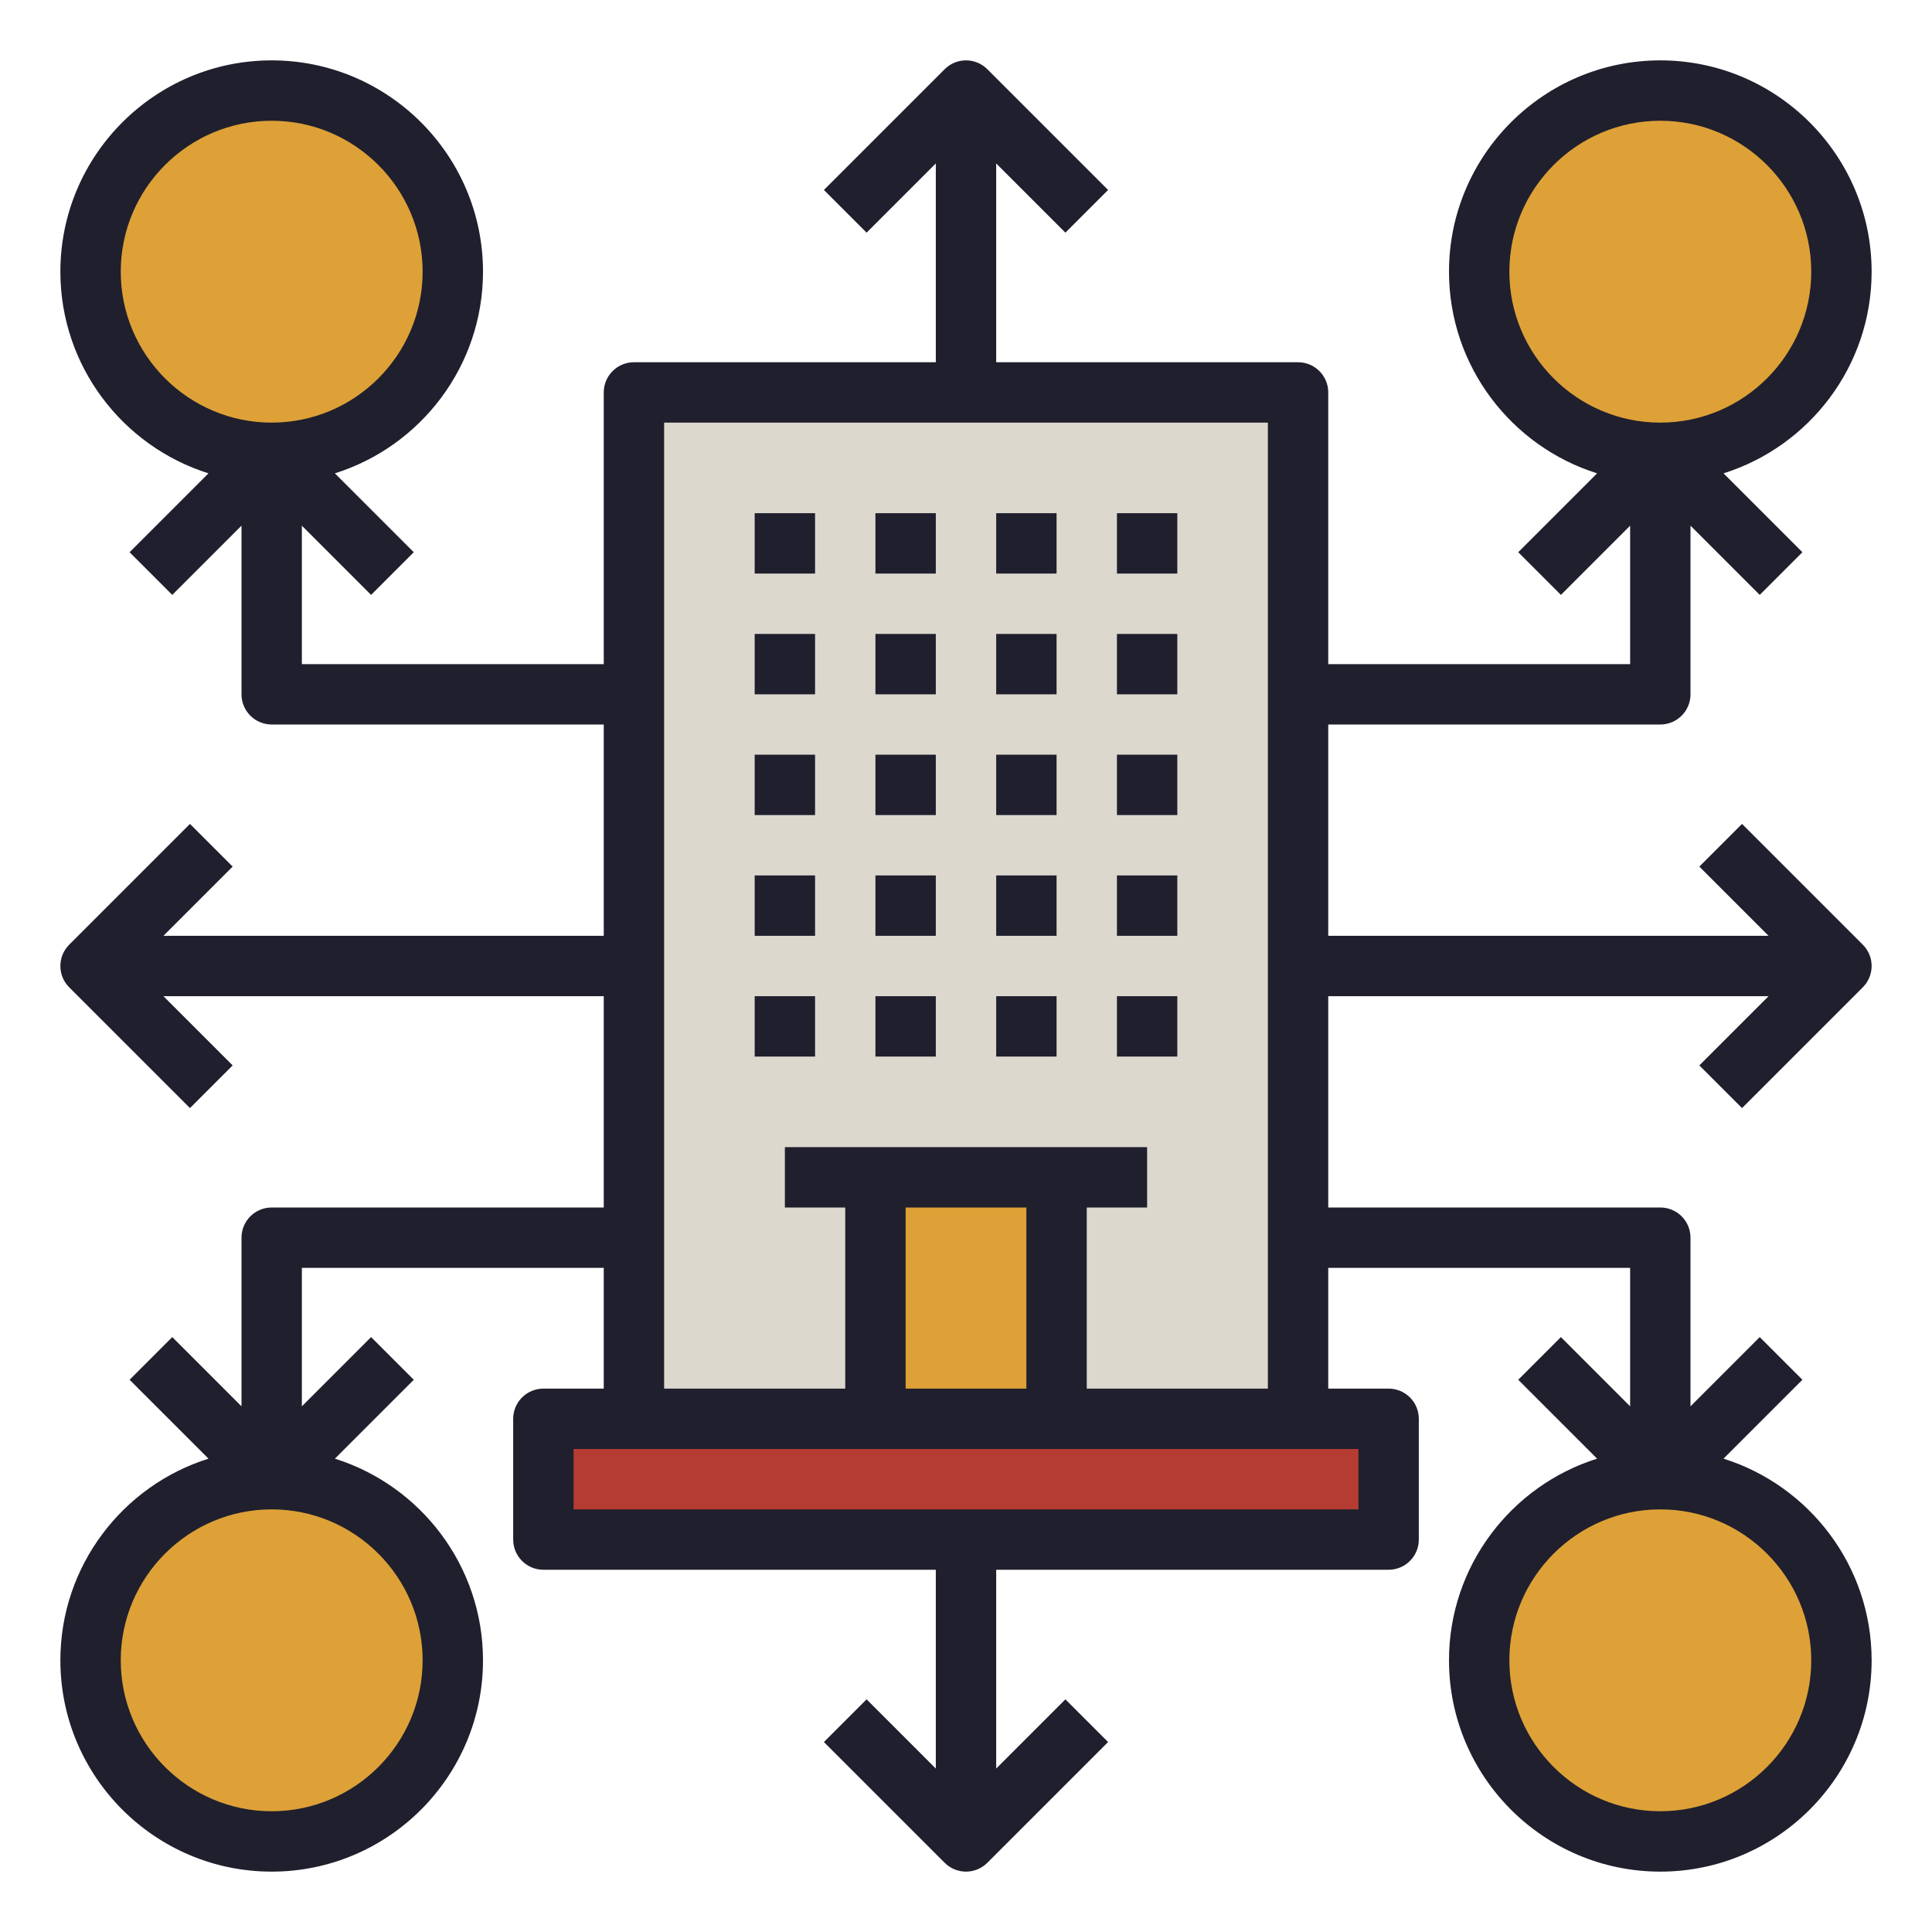<?xml version="1.0" encoding="iso-8859-1"?>
<!-- Generator: Adobe Illustrator 21.0.2, SVG Export Plug-In . SVG Version: 6.00 Build 0)  -->
<svg version="1.1" id="Layer_1_1_" xmlns="http://www.w3.org/2000/svg" xmlns:xlink="http://www.w3.org/1999/xlink" x="0px" y="0px"
	 viewBox="0 0 64 64" style="enable-background:new 0 0 64 64;" xml:space="preserve">
<polygon style="fill:#DDD8CE;" points="43,32 43,23 43,13 32,13 21,13 21,23 21,32 21,41 21,47 29,47 29,39 35,39 35,47 43,47 
	43,41 "/>
<rect x="29" y="39" style="fill:#DDA137;" width="6" height="8"/>
<polygon style="fill:#B53C33;" points="29,47 21,47 18,47 18,51 32,51 46,51 46,47 43,47 35,47 "/>
<circle style="fill:#DDA137;" cx="55" cy="9" r="6"/>
<circle style="fill:#DDA137;" cx="55" cy="55" r="6"/>
<circle style="fill:#DDA137;" cx="9" cy="9" r="6"/>
<circle style="fill:#DDA137;" cx="9" cy="55" r="6"/>
<g>
</g>
<rect x="25" y="17" style="fill:#201F2D;" width="2" height="2"/>
<rect x="29" y="17" style="fill:#201F2D;" width="2" height="2"/>
<rect x="33" y="17" style="fill:#201F2D;" width="2" height="2"/>
<rect x="37" y="17" style="fill:#201F2D;" width="2" height="2"/>
<rect x="25" y="21" style="fill:#201F2D;" width="2" height="2"/>
<rect x="29" y="21" style="fill:#201F2D;" width="2" height="2"/>
<rect x="33" y="21" style="fill:#201F2D;" width="2" height="2"/>
<rect x="37" y="21" style="fill:#201F2D;" width="2" height="2"/>
<rect x="25" y="25" style="fill:#201F2D;" width="2" height="2"/>
<rect x="29" y="25" style="fill:#201F2D;" width="2" height="2"/>
<rect x="33" y="25" style="fill:#201F2D;" width="2" height="2"/>
<rect x="37" y="25" style="fill:#201F2D;" width="2" height="2"/>
<rect x="25" y="29" style="fill:#201F2D;" width="2" height="2"/>
<rect x="29" y="29" style="fill:#201F2D;" width="2" height="2"/>
<rect x="33" y="29" style="fill:#201F2D;" width="2" height="2"/>
<rect x="37" y="29" style="fill:#201F2D;" width="2" height="2"/>
<rect x="25" y="33" style="fill:#201F2D;" width="2" height="2"/>
<rect x="29" y="33" style="fill:#201F2D;" width="2" height="2"/>
<rect x="33" y="33" style="fill:#201F2D;" width="2" height="2"/>
<rect x="37" y="33" style="fill:#201F2D;" width="2" height="2"/>
<path style="fill:#201F2D;" d="M62,9c0-3.859-3.14-7-7-7s-7,3.141-7,7c0,3.13,2.066,5.787,4.906,6.68l-2.613,2.613l1.414,1.414
	L54,17.414V22H44v-9c0-0.553-0.448-1-1-1H33V5.414l2.293,2.293l1.414-1.414l-4-4c-0.391-0.391-1.023-0.391-1.414,0l-4,4l1.414,1.414
	L31,5.414V12H21c-0.552,0-1,0.447-1,1v9H10v-4.586l2.293,2.293l1.414-1.414l-2.613-2.613C13.934,14.787,16,12.13,16,9
	c0-3.859-3.14-7-7-7S2,5.141,2,9c0,3.13,2.066,5.787,4.906,6.68l-2.613,2.613l1.414,1.414L8,17.414V23c0,0.553,0.448,1,1,1h11v7
	H5.414l2.293-2.293l-1.414-1.414l-4,4c-0.391,0.391-0.391,1.023,0,1.414l4,4l1.414-1.414L5.414,33H20v7H9c-0.552,0-1,0.447-1,1
	v5.586l-2.293-2.293l-1.414,1.414l2.613,2.613C4.066,49.213,2,51.87,2,55c0,3.859,3.14,7,7,7s7-3.141,7-7
	c0-3.13-2.066-5.787-4.906-6.68l2.613-2.613l-1.414-1.414L10,46.586V42h10v4h-2c-0.552,0-1,0.447-1,1v4c0,0.553,0.448,1,1,1h13
	v6.586l-2.293-2.293l-1.414,1.414l4,4C31.488,61.902,31.744,62,32,62s0.512-0.098,0.707-0.293l4-4l-1.414-1.414L33,58.586V52h13
	c0.552,0,1-0.447,1-1v-4c0-0.553-0.448-1-1-1h-2v-4h10v4.586l-2.293-2.293l-1.414,1.414l2.613,2.613C50.066,49.213,48,51.87,48,55
	c0,3.859,3.14,7,7,7s7-3.141,7-7c0-3.13-2.066-5.787-4.906-6.68l2.613-2.613l-1.414-1.414L56,46.586V41c0-0.553-0.448-1-1-1H44v-7
	h14.586l-2.293,2.293l1.414,1.414l4-4c0.391-0.391,0.391-1.023,0-1.414l-4-4l-1.414,1.414L58.586,31H44v-7h11c0.552,0,1-0.447,1-1
	v-5.586l2.293,2.293l1.414-1.414l-2.613-2.613C59.934,14.787,62,12.13,62,9z M4,9c0-2.757,2.243-5,5-5s5,2.243,5,5s-2.243,5-5,5
	S4,11.757,4,9z M14,55c0,2.757-2.243,5-5,5s-5-2.243-5-5s2.243-5,5-5S14,52.243,14,55z M60,55c0,2.757-2.243,5-5,5s-5-2.243-5-5
	s2.243-5,5-5S60,52.243,60,55z M45,50H19v-2h2h8h6h8h2V50z M30,40h4v6h-4V40z M36,46v-6h2v-2h-3h-6h-3v2h2v6h-6V14h20v32H36z M55,14
	c-2.757,0-5-2.243-5-5s2.243-5,5-5s5,2.243,5,5S57.757,14,55,14z"/>
</svg>
